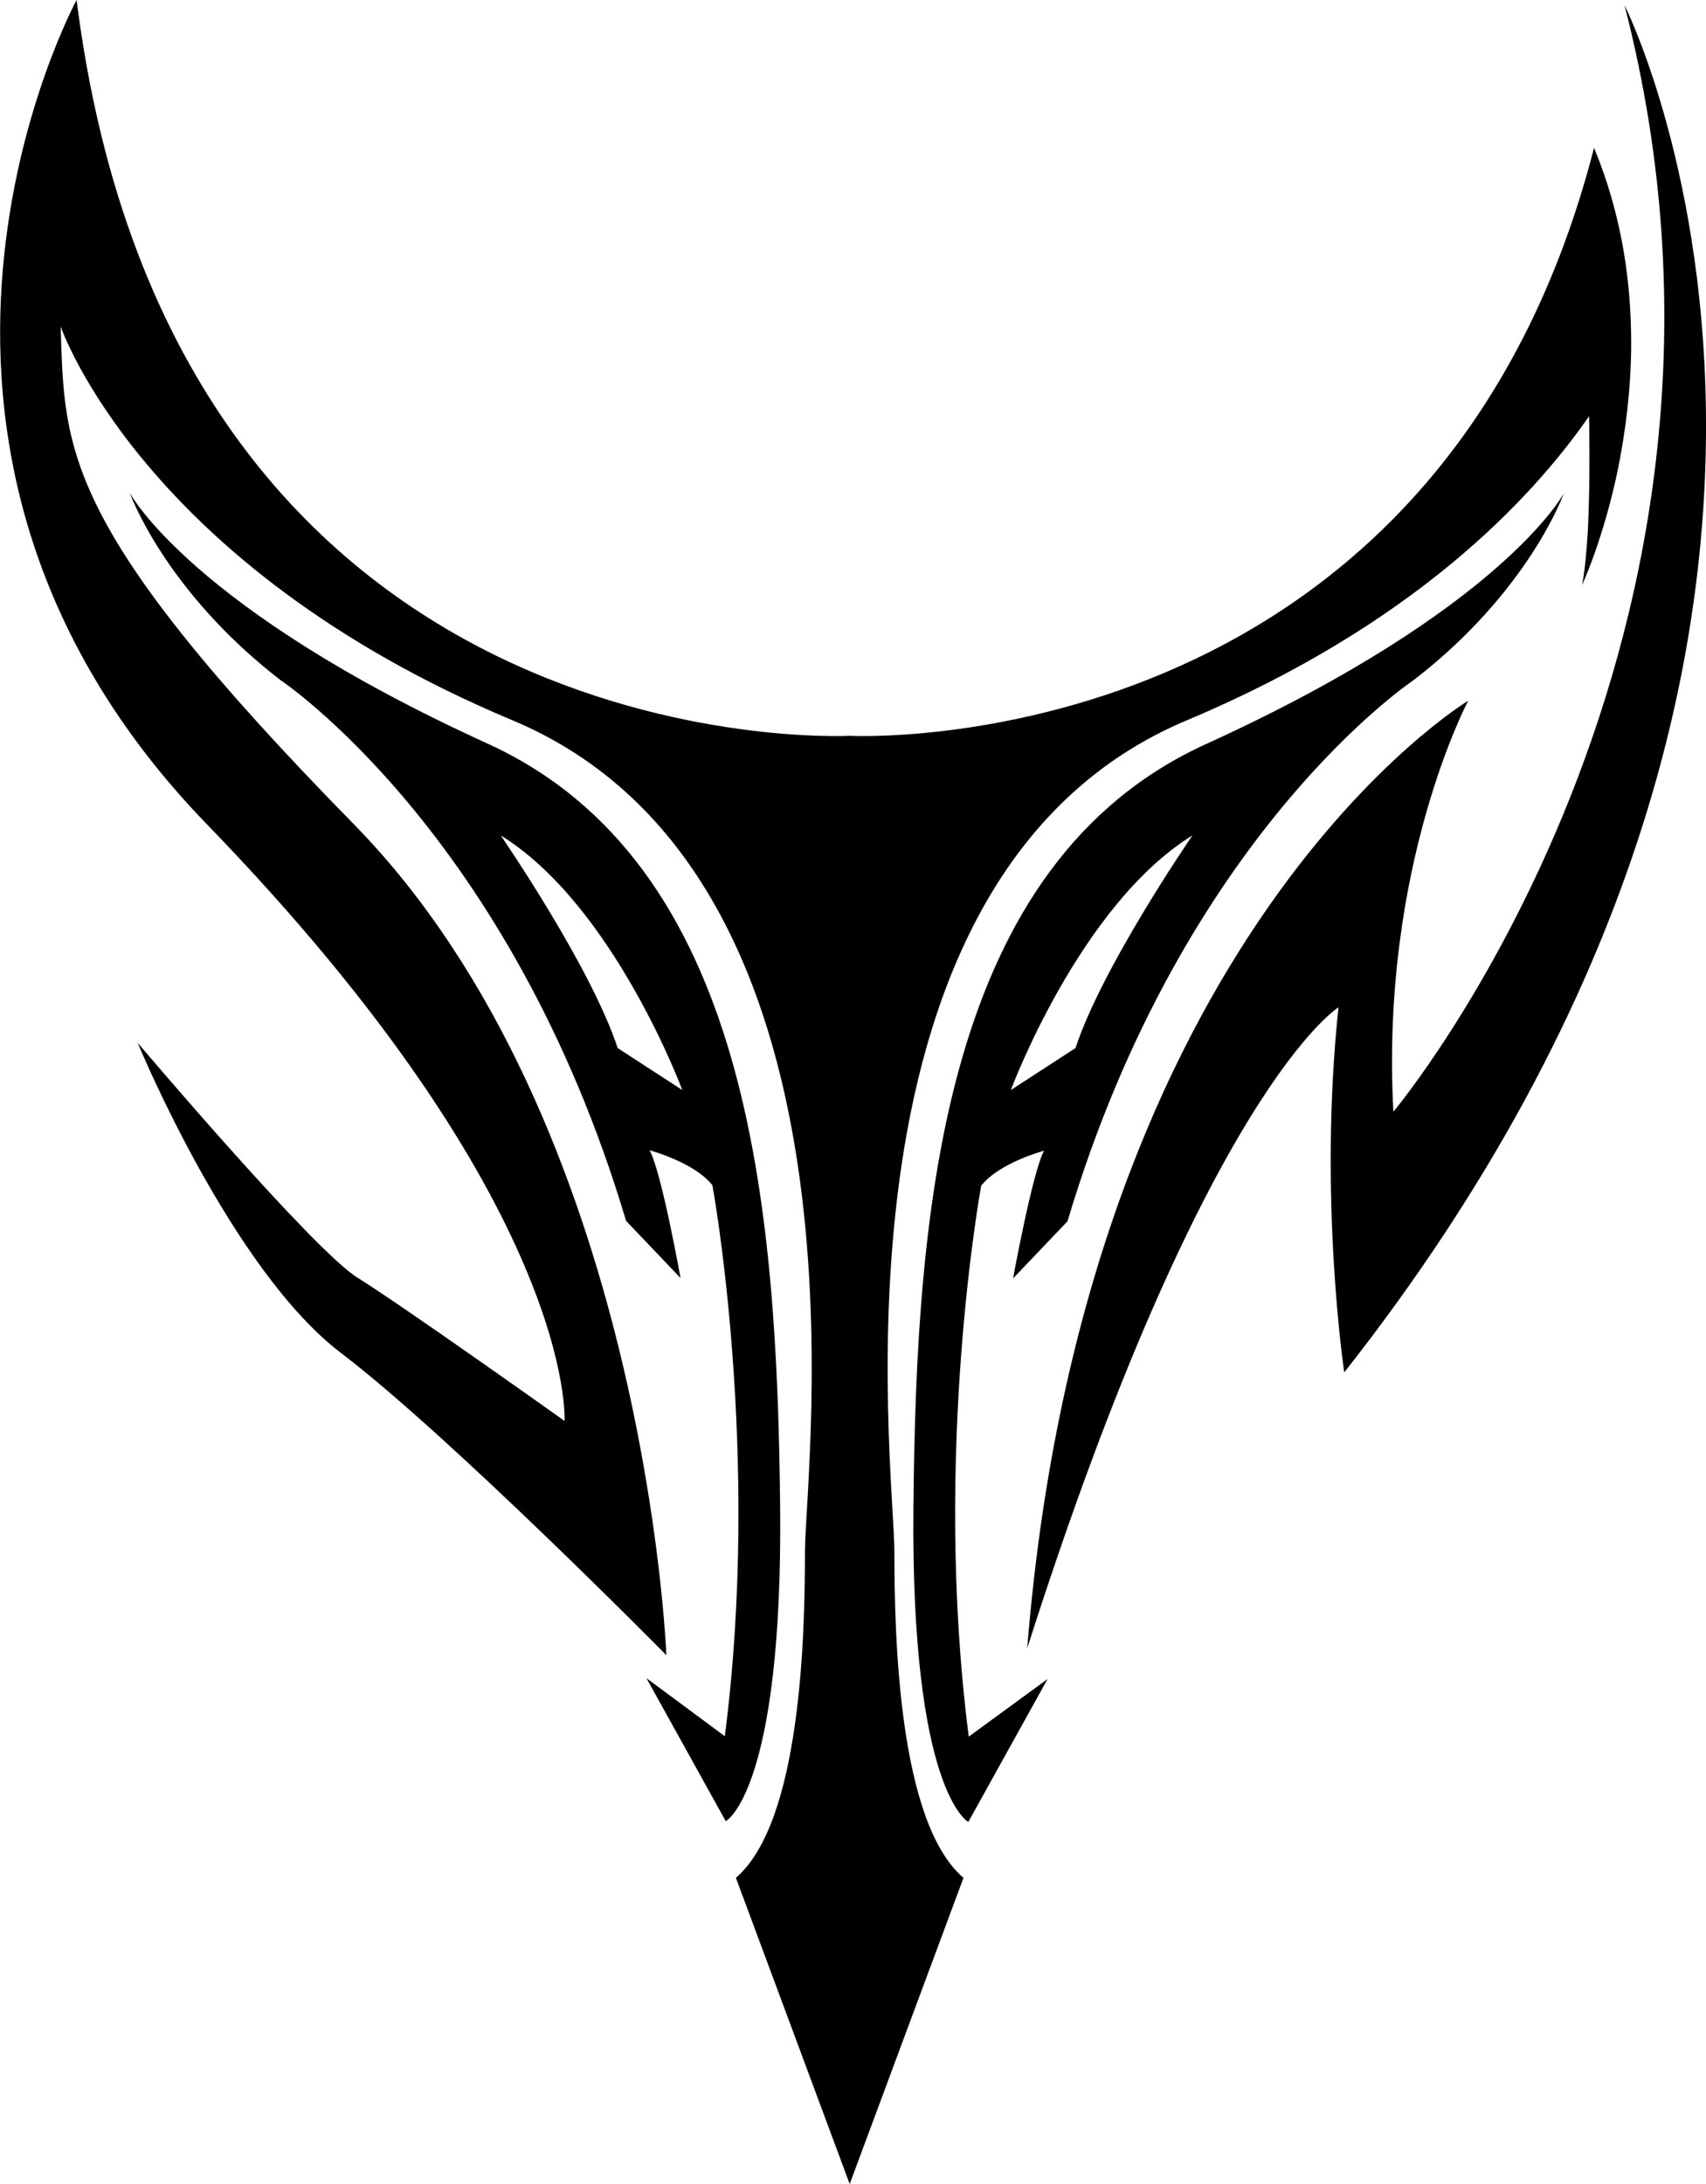 <svg width="50" height="64" viewBox="0 0 50 64" fill="none" xmlns="http://www.w3.org/2000/svg">
<g clip-path="url(#clip0_2073_214)">
<path d="M47.807 10.051C47.807 11.396 47.638 12.64 47.431 13.693C47.002 15.787 46.367 17.145 46.367 17.145C46.444 16.765 46.496 16.206 46.535 15.597C46.613 14.112 46.574 12.348 46.574 12.196C44.874 14.645 41.409 18.326 34.791 21.105C23.942 25.648 26.213 43.022 26.213 45.471C26.213 47.921 26.33 53.403 28.238 55.028L24.903 64L21.568 55.028C23.475 53.39 23.592 47.921 23.592 45.471C23.592 43.022 25.863 25.648 15.014 21.105C4.166 16.562 1.778 9.569 1.778 9.569C1.895 13.186 1.778 15.394 10.356 24.138C18.933 32.882 19.53 48.505 19.53 48.505C19.53 48.505 13.21 42.096 9.992 39.646C6.8 37.222 4.075 30.661 4.036 30.56C4.101 30.636 9.175 36.626 10.472 37.438C11.783 38.25 16.546 41.639 16.546 41.639C16.546 41.639 16.909 35.344 6.06 24.151C-4.788 12.945 2.245 0 2.245 0C5.087 22.488 24.669 21.575 24.89 21.562C25.084 21.575 42.071 22.361 46.717 4.34V4.328C47.534 6.295 47.807 8.262 47.807 10.051Z" fill="black"/>
<path d="M22.865 44.177C22.774 35.319 21.97 25.293 14.288 21.79C5.593 17.831 3.802 14.442 3.802 14.442C3.802 14.442 4.814 17.298 8.214 19.925C8.214 19.925 14.962 24.404 18.349 35.776L19.945 37.451C19.945 37.451 19.387 34.329 19.037 33.707C19.037 33.707 20.361 34.062 20.88 34.735C20.88 34.735 22.32 42.54 21.243 50.878L18.946 49.177L21.269 53.365C21.256 53.39 22.943 52.515 22.865 44.177ZM18.103 30.712C17.311 28.313 14.716 24.544 14.677 24.481C17.986 26.524 19.997 31.943 19.997 31.943L18.103 30.712Z" fill="black"/>
<path d="M35.349 21.803C27.654 25.305 26.849 35.331 26.771 44.19C26.693 52.527 28.38 53.39 28.38 53.39L30.703 49.202L28.393 50.89C27.316 42.54 28.757 34.748 28.757 34.748C29.276 34.075 30.599 33.72 30.599 33.72C30.262 34.341 29.691 37.463 29.691 37.463L31.287 35.788C34.674 24.417 41.422 19.937 41.422 19.937C44.822 17.323 45.834 14.455 45.834 14.455C45.834 14.455 44.044 17.843 35.349 21.803ZM31.521 30.712L29.626 31.943C29.626 31.943 31.638 26.524 34.947 24.481C34.908 24.544 32.312 28.313 31.521 30.712Z" fill="black"/>
<path d="M43.031 20.534C43.031 20.534 40.449 25.382 40.838 32.578C40.838 32.578 52.414 18.77 47.612 0.152C47.612 0.152 56.709 18.211 39.398 40.217C39.398 40.217 38.632 35.128 39.229 29.519C39.229 29.519 35.336 31.905 30.106 48.301C31.793 27.285 43.031 20.534 43.031 20.534Z" fill="black"/>
</g>
<defs>
<clipPath id="clip0_2073_214">
<rect width="50" height="64" fill="white"/>
</clipPath>
</defs>
</svg>
